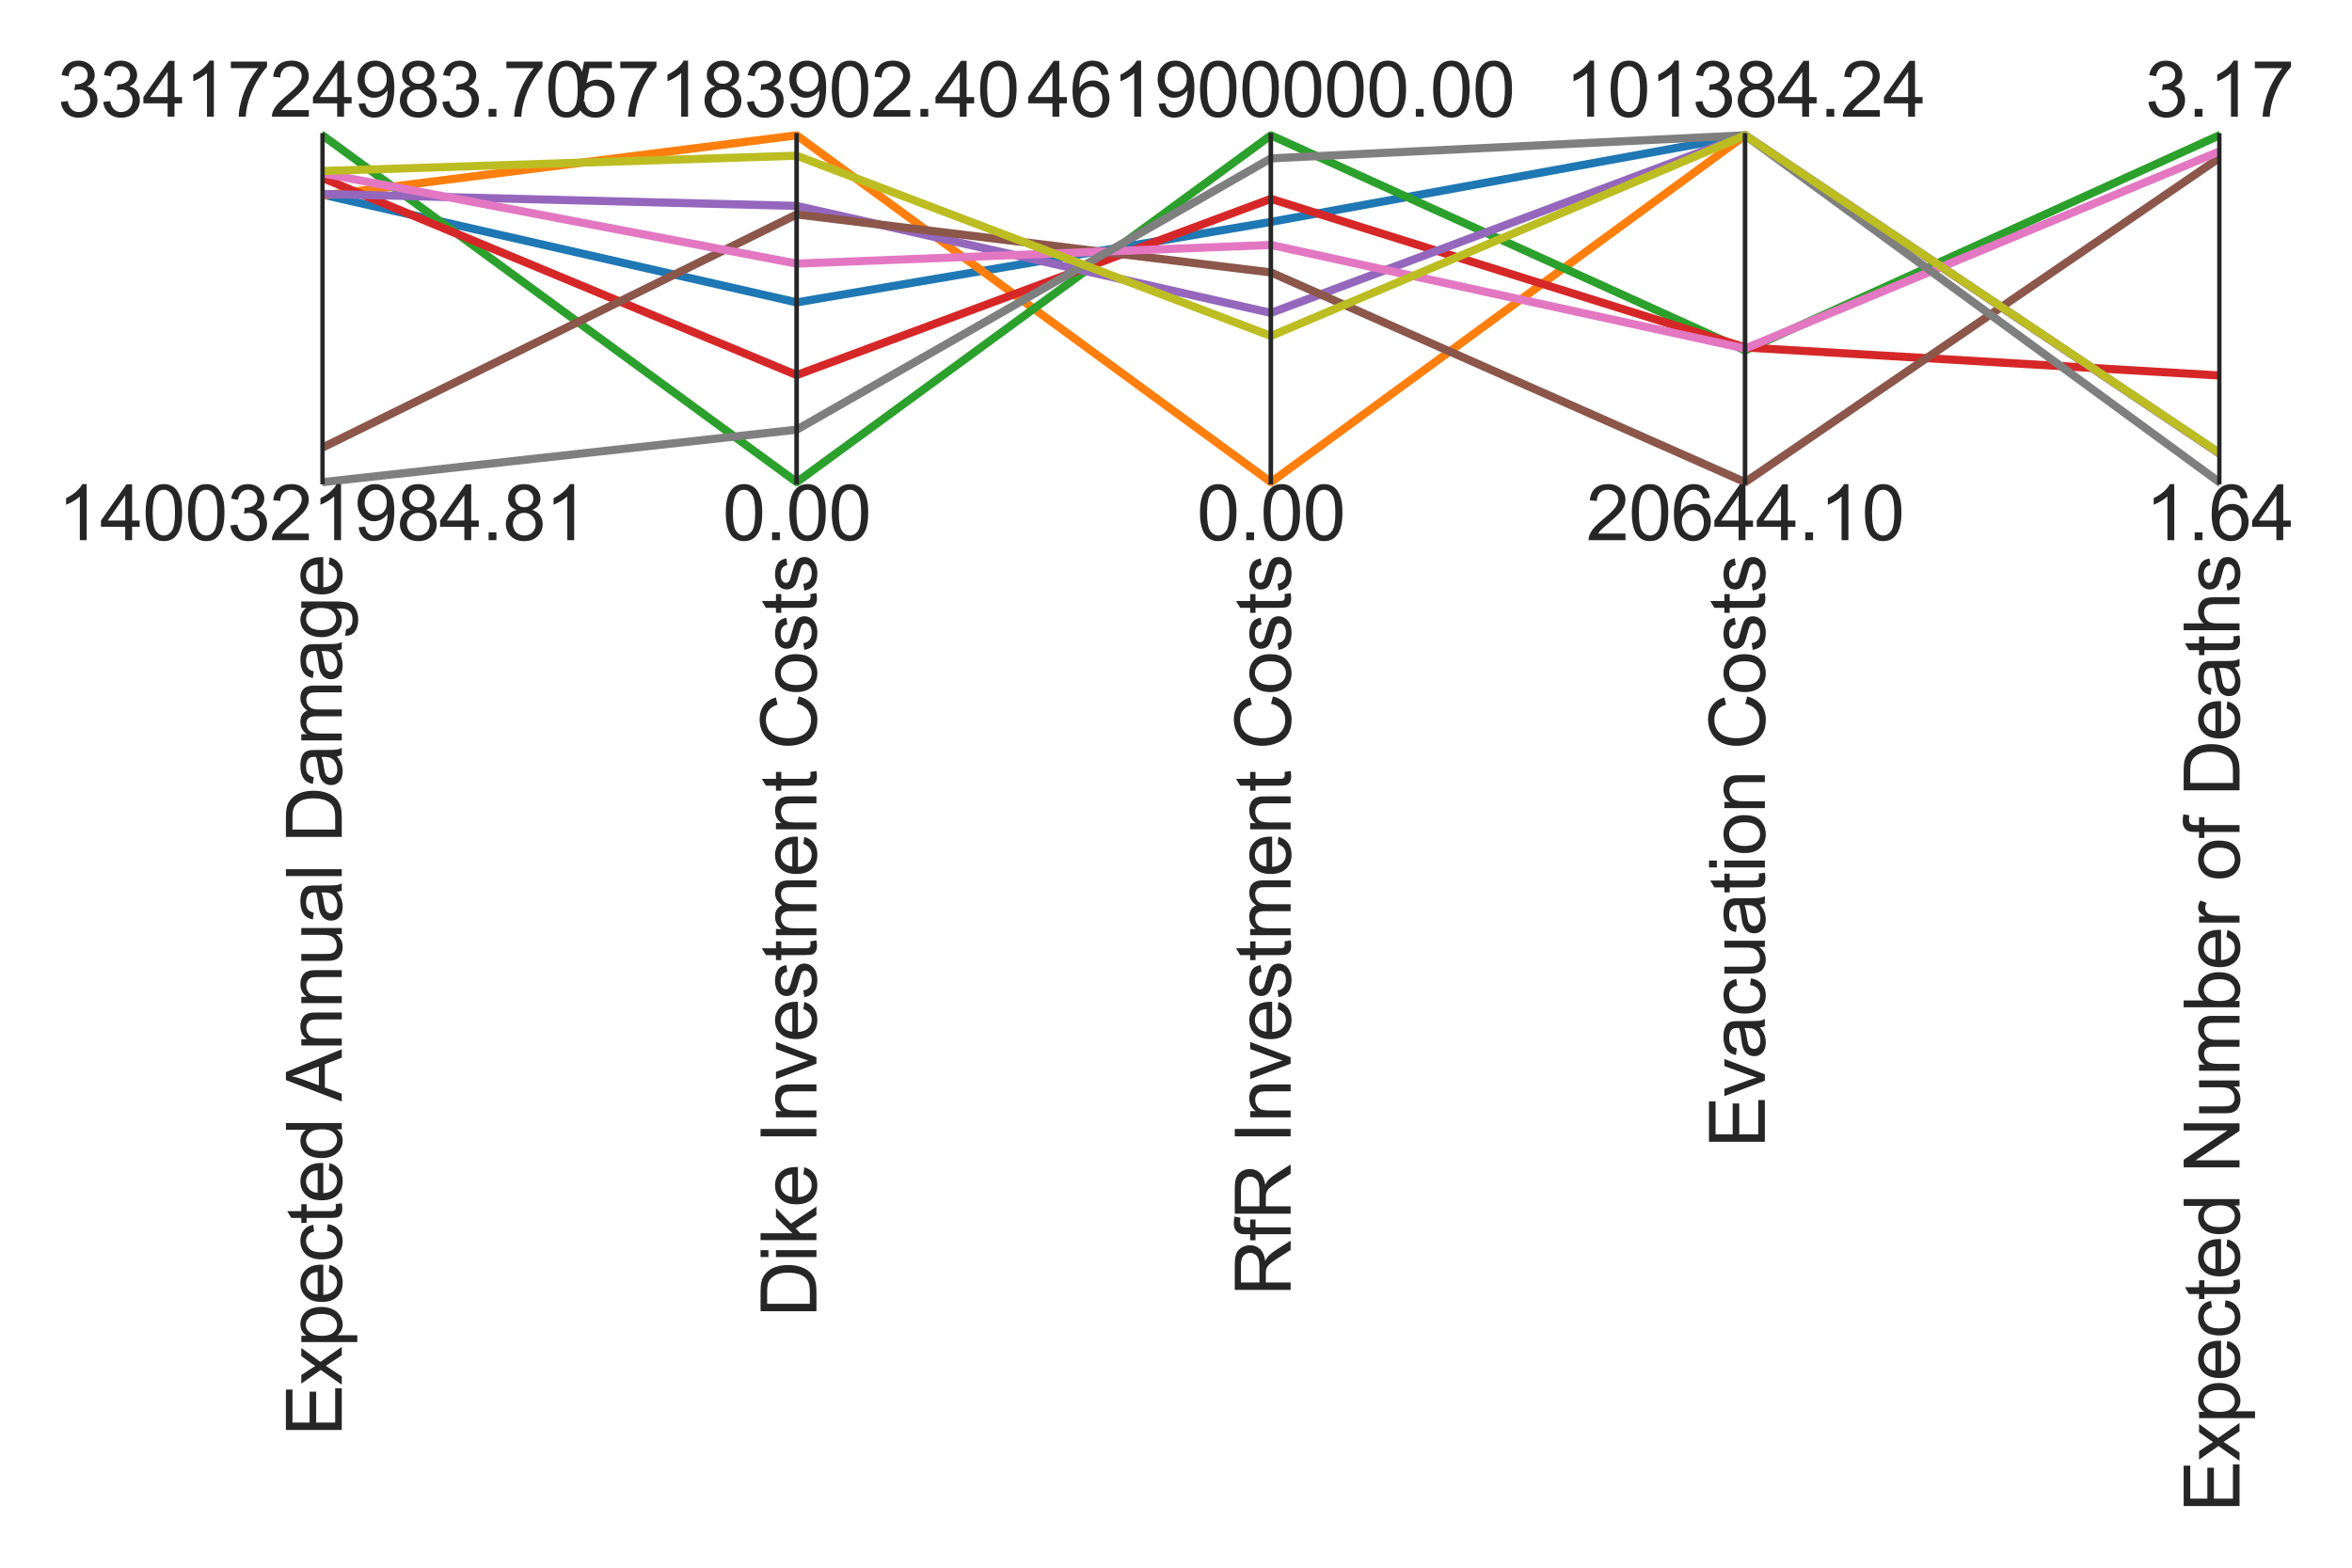 <?xml version="1.0" encoding="utf-8" standalone="no"?>
<!DOCTYPE svg PUBLIC "-//W3C//DTD SVG 1.1//EN"
  "http://www.w3.org/Graphics/SVG/1.1/DTD/svg11.dtd">
<svg xmlns:xlink="http://www.w3.org/1999/xlink" width="432pt" height="288pt" viewBox="0 0 432 288" xmlns="http://www.w3.org/2000/svg" version="1.1">
 <defs>
  <style type="text/css">*{stroke-linejoin: round; stroke-linecap: butt}</style>
 </defs>
 <g id="figure_1">
  <g id="patch_1">
   <path d="M 0 288 
L 432 288 
L 432 0 
L 0 0 
z
" style="fill: #ffffff"/>
  </g>
  <g id="axes_1">
   <g id="patch_2">
    <path d="M 59.237 94.95 
L 146.338 94.95 
L 146.338 18.489 
L 59.237 18.489 
z
" style="fill: #ffffff"/>
   </g>
   <g id="matplotlib.axis_1">
    <g id="xtick_1">
     <g id="text_1">
      <!-- Expected Annual Damage -->
      <g style="fill: #262626" transform="translate(62.775 263.832)rotate(-90)scale(0.14 -0.14)">
       <defs>
        <path id="ArialMT-45" d="M 506 0 
L 506 4581 
L 3819 4581 
L 3819 4041 
L 1113 4041 
L 1113 2638 
L 3647 2638 
L 3647 2100 
L 1113 2100 
L 1113 541 
L 3925 541 
L 3925 0 
L 506 0 
z
" transform="scale(0.016)"/>
        <path id="ArialMT-78" d="M 47 0 
L 1259 1725 
L 138 3319 
L 841 3319 
L 1350 2541 
Q 1494 2319 1581 2169 
Q 1719 2375 1834 2534 
L 2394 3319 
L 3066 3319 
L 1919 1756 
L 3153 0 
L 2463 0 
L 1781 1031 
L 1600 1309 
L 728 0 
L 47 0 
z
" transform="scale(0.016)"/>
        <path id="ArialMT-70" d="M 422 -1272 
L 422 3319 
L 934 3319 
L 934 2888 
Q 1116 3141 1344 3267 
Q 1572 3394 1897 3394 
Q 2322 3394 2647 3175 
Q 2972 2956 3137 2557 
Q 3303 2159 3303 1684 
Q 3303 1175 3120 767 
Q 2938 359 2589 142 
Q 2241 -75 1856 -75 
Q 1575 -75 1351 44 
Q 1128 163 984 344 
L 984 -1272 
L 422 -1272 
z
M 931 1641 
Q 931 1000 1190 694 
Q 1450 388 1819 388 
Q 2194 388 2461 705 
Q 2728 1022 2728 1688 
Q 2728 2322 2467 2637 
Q 2206 2953 1844 2953 
Q 1484 2953 1207 2617 
Q 931 2281 931 1641 
z
" transform="scale(0.016)"/>
        <path id="ArialMT-65" d="M 2694 1069 
L 3275 997 
Q 3138 488 2766 206 
Q 2394 -75 1816 -75 
Q 1088 -75 661 373 
Q 234 822 234 1631 
Q 234 2469 665 2931 
Q 1097 3394 1784 3394 
Q 2450 3394 2872 2941 
Q 3294 2488 3294 1666 
Q 3294 1616 3291 1516 
L 816 1516 
Q 847 969 1125 678 
Q 1403 388 1819 388 
Q 2128 388 2347 550 
Q 2566 713 2694 1069 
z
M 847 1978 
L 2700 1978 
Q 2663 2397 2488 2606 
Q 2219 2931 1791 2931 
Q 1403 2931 1139 2672 
Q 875 2413 847 1978 
z
" transform="scale(0.016)"/>
        <path id="ArialMT-63" d="M 2588 1216 
L 3141 1144 
Q 3050 572 2676 248 
Q 2303 -75 1759 -75 
Q 1078 -75 664 370 
Q 250 816 250 1647 
Q 250 2184 428 2587 
Q 606 2991 970 3192 
Q 1334 3394 1763 3394 
Q 2303 3394 2647 3120 
Q 2991 2847 3088 2344 
L 2541 2259 
Q 2463 2594 2264 2762 
Q 2066 2931 1784 2931 
Q 1359 2931 1093 2626 
Q 828 2322 828 1663 
Q 828 994 1084 691 
Q 1341 388 1753 388 
Q 2084 388 2306 591 
Q 2528 794 2588 1216 
z
" transform="scale(0.016)"/>
        <path id="ArialMT-74" d="M 1650 503 
L 1731 6 
Q 1494 -44 1306 -44 
Q 1000 -44 831 53 
Q 663 150 594 308 
Q 525 466 525 972 
L 525 2881 
L 113 2881 
L 113 3319 
L 525 3319 
L 525 4141 
L 1084 4478 
L 1084 3319 
L 1650 3319 
L 1650 2881 
L 1084 2881 
L 1084 941 
Q 1084 700 1114 631 
Q 1144 563 1211 522 
Q 1278 481 1403 481 
Q 1497 481 1650 503 
z
" transform="scale(0.016)"/>
        <path id="ArialMT-64" d="M 2575 0 
L 2575 419 
Q 2259 -75 1647 -75 
Q 1250 -75 917 144 
Q 584 363 401 755 
Q 219 1147 219 1656 
Q 219 2153 384 2558 
Q 550 2963 881 3178 
Q 1213 3394 1622 3394 
Q 1922 3394 2156 3267 
Q 2391 3141 2538 2938 
L 2538 4581 
L 3097 4581 
L 3097 0 
L 2575 0 
z
M 797 1656 
Q 797 1019 1065 703 
Q 1334 388 1700 388 
Q 2069 388 2326 689 
Q 2584 991 2584 1609 
Q 2584 2291 2321 2609 
Q 2059 2928 1675 2928 
Q 1300 2928 1048 2622 
Q 797 2316 797 1656 
z
" transform="scale(0.016)"/>
        <path id="ArialMT-20" transform="scale(0.016)"/>
        <path id="ArialMT-41" d="M -9 0 
L 1750 4581 
L 2403 4581 
L 4278 0 
L 3588 0 
L 3053 1388 
L 1138 1388 
L 634 0 
L -9 0 
z
M 1313 1881 
L 2866 1881 
L 2388 3150 
Q 2169 3728 2063 4100 
Q 1975 3659 1816 3225 
L 1313 1881 
z
" transform="scale(0.016)"/>
        <path id="ArialMT-6e" d="M 422 0 
L 422 3319 
L 928 3319 
L 928 2847 
Q 1294 3394 1984 3394 
Q 2284 3394 2536 3286 
Q 2788 3178 2913 3003 
Q 3038 2828 3088 2588 
Q 3119 2431 3119 2041 
L 3119 0 
L 2556 0 
L 2556 2019 
Q 2556 2363 2490 2533 
Q 2425 2703 2258 2804 
Q 2091 2906 1866 2906 
Q 1506 2906 1245 2678 
Q 984 2450 984 1813 
L 984 0 
L 422 0 
z
" transform="scale(0.016)"/>
        <path id="ArialMT-75" d="M 2597 0 
L 2597 488 
Q 2209 -75 1544 -75 
Q 1250 -75 995 37 
Q 741 150 617 320 
Q 494 491 444 738 
Q 409 903 409 1263 
L 409 3319 
L 972 3319 
L 972 1478 
Q 972 1038 1006 884 
Q 1059 663 1231 536 
Q 1403 409 1656 409 
Q 1909 409 2131 539 
Q 2353 669 2445 892 
Q 2538 1116 2538 1541 
L 2538 3319 
L 3100 3319 
L 3100 0 
L 2597 0 
z
" transform="scale(0.016)"/>
        <path id="ArialMT-61" d="M 2588 409 
Q 2275 144 1986 34 
Q 1697 -75 1366 -75 
Q 819 -75 525 192 
Q 231 459 231 875 
Q 231 1119 342 1320 
Q 453 1522 633 1644 
Q 813 1766 1038 1828 
Q 1203 1872 1538 1913 
Q 2219 1994 2541 2106 
Q 2544 2222 2544 2253 
Q 2544 2597 2384 2738 
Q 2169 2928 1744 2928 
Q 1347 2928 1158 2789 
Q 969 2650 878 2297 
L 328 2372 
Q 403 2725 575 2942 
Q 747 3159 1072 3276 
Q 1397 3394 1825 3394 
Q 2250 3394 2515 3294 
Q 2781 3194 2906 3042 
Q 3031 2891 3081 2659 
Q 3109 2516 3109 2141 
L 3109 1391 
Q 3109 606 3145 398 
Q 3181 191 3288 0 
L 2700 0 
Q 2613 175 2588 409 
z
M 2541 1666 
Q 2234 1541 1622 1453 
Q 1275 1403 1131 1340 
Q 988 1278 909 1158 
Q 831 1038 831 891 
Q 831 666 1001 516 
Q 1172 366 1500 366 
Q 1825 366 2078 508 
Q 2331 650 2450 897 
Q 2541 1088 2541 1459 
L 2541 1666 
z
" transform="scale(0.016)"/>
        <path id="ArialMT-6c" d="M 409 0 
L 409 4581 
L 972 4581 
L 972 0 
L 409 0 
z
" transform="scale(0.016)"/>
        <path id="ArialMT-44" d="M 494 0 
L 494 4581 
L 2072 4581 
Q 2606 4581 2888 4516 
Q 3281 4425 3559 4188 
Q 3922 3881 4101 3404 
Q 4281 2928 4281 2316 
Q 4281 1794 4159 1391 
Q 4038 988 3847 723 
Q 3656 459 3429 307 
Q 3203 156 2883 78 
Q 2563 0 2147 0 
L 494 0 
z
M 1100 541 
L 2078 541 
Q 2531 541 2789 625 
Q 3047 709 3200 863 
Q 3416 1078 3536 1442 
Q 3656 1806 3656 2325 
Q 3656 3044 3420 3430 
Q 3184 3816 2847 3947 
Q 2603 4041 2063 4041 
L 1100 4041 
L 1100 541 
z
" transform="scale(0.016)"/>
        <path id="ArialMT-6d" d="M 422 0 
L 422 3319 
L 925 3319 
L 925 2853 
Q 1081 3097 1340 3245 
Q 1600 3394 1931 3394 
Q 2300 3394 2536 3241 
Q 2772 3088 2869 2813 
Q 3263 3394 3894 3394 
Q 4388 3394 4653 3120 
Q 4919 2847 4919 2278 
L 4919 0 
L 4359 0 
L 4359 2091 
Q 4359 2428 4304 2576 
Q 4250 2725 4106 2815 
Q 3963 2906 3769 2906 
Q 3419 2906 3187 2673 
Q 2956 2441 2956 1928 
L 2956 0 
L 2394 0 
L 2394 2156 
Q 2394 2531 2256 2718 
Q 2119 2906 1806 2906 
Q 1569 2906 1367 2781 
Q 1166 2656 1075 2415 
Q 984 2175 984 1722 
L 984 0 
L 422 0 
z
" transform="scale(0.016)"/>
        <path id="ArialMT-67" d="M 319 -275 
L 866 -356 
Q 900 -609 1056 -725 
Q 1266 -881 1628 -881 
Q 2019 -881 2231 -725 
Q 2444 -569 2519 -288 
Q 2563 -116 2559 434 
Q 2191 0 1641 0 
Q 956 0 581 494 
Q 206 988 206 1678 
Q 206 2153 378 2554 
Q 550 2956 876 3175 
Q 1203 3394 1644 3394 
Q 2231 3394 2613 2919 
L 2613 3319 
L 3131 3319 
L 3131 450 
Q 3131 -325 2973 -648 
Q 2816 -972 2473 -1159 
Q 2131 -1347 1631 -1347 
Q 1038 -1347 672 -1080 
Q 306 -813 319 -275 
z
M 784 1719 
Q 784 1066 1043 766 
Q 1303 466 1694 466 
Q 2081 466 2343 764 
Q 2606 1063 2606 1700 
Q 2606 2309 2336 2618 
Q 2066 2928 1684 2928 
Q 1309 2928 1046 2623 
Q 784 2319 784 1719 
z
" transform="scale(0.016)"/>
       </defs>
       <use xlink:href="#ArialMT-45"/>
       <use xlink:href="#ArialMT-78" x="66.699"/>
       <use xlink:href="#ArialMT-70" x="116.699"/>
       <use xlink:href="#ArialMT-65" x="172.314"/>
       <use xlink:href="#ArialMT-63" x="227.93"/>
       <use xlink:href="#ArialMT-74" x="277.93"/>
       <use xlink:href="#ArialMT-65" x="305.713"/>
       <use xlink:href="#ArialMT-64" x="361.328"/>
       <use xlink:href="#ArialMT-20" x="416.943"/>
       <use xlink:href="#ArialMT-41" x="439.227"/>
       <use xlink:href="#ArialMT-6e" x="505.926"/>
       <use xlink:href="#ArialMT-6e" x="561.541"/>
       <use xlink:href="#ArialMT-75" x="617.156"/>
       <use xlink:href="#ArialMT-61" x="672.771"/>
       <use xlink:href="#ArialMT-6c" x="728.387"/>
       <use xlink:href="#ArialMT-20" x="750.604"/>
       <use xlink:href="#ArialMT-44" x="778.387"/>
       <use xlink:href="#ArialMT-61" x="850.604"/>
       <use xlink:href="#ArialMT-6d" x="906.219"/>
       <use xlink:href="#ArialMT-61" x="989.52"/>
       <use xlink:href="#ArialMT-67" x="1045.135"/>
       <use xlink:href="#ArialMT-65" x="1100.75"/>
      </g>
     </g>
    </g>
   </g>
   <g id="matplotlib.axis_2"/>
   <g id="line2d_1">
    <path d="M 59.237 35.745 
L 146.338 55.551 
" clip-path="url(#pb2ec4137b2)" style="fill: none; stroke: #1f77b4; stroke-width: 1.5; stroke-linecap: round"/>
   </g>
   <g id="line2d_2">
    <path d="M 59.237 35.913 
L 146.338 24.861 
" clip-path="url(#pb2ec4137b2)" style="fill: none; stroke: #ff7f0e; stroke-width: 1.5; stroke-linecap: round"/>
   </g>
   <g id="line2d_3">
    <path d="M 59.237 24.861 
L 146.338 88.578 
" clip-path="url(#pb2ec4137b2)" style="fill: none; stroke: #2ca02c; stroke-width: 1.5; stroke-linecap: round"/>
   </g>
   <g id="line2d_4">
    <path d="M 59.237 32.694 
L 146.338 68.902 
" clip-path="url(#pb2ec4137b2)" style="fill: none; stroke: #d62728; stroke-width: 1.5; stroke-linecap: round"/>
   </g>
   <g id="line2d_5">
    <path d="M 59.237 35.628 
L 146.338 37.828 
" clip-path="url(#pb2ec4137b2)" style="fill: none; stroke: #9467bd; stroke-width: 1.5; stroke-linecap: round"/>
   </g>
   <g id="line2d_6">
    <path d="M 59.237 82.225 
L 146.338 39.391 
" clip-path="url(#pb2ec4137b2)" style="fill: none; stroke: #8c564b; stroke-width: 1.5; stroke-linecap: round"/>
   </g>
   <g id="line2d_7">
    <path d="M 59.237 31.831 
L 146.338 48.427 
" clip-path="url(#pb2ec4137b2)" style="fill: none; stroke: #e377c2; stroke-width: 1.5; stroke-linecap: round"/>
   </g>
   <g id="line2d_8">
    <path d="M 59.237 88.578 
L 146.338 78.935 
" clip-path="url(#pb2ec4137b2)" style="fill: none; stroke: #7f7f7f; stroke-width: 1.5; stroke-linecap: round"/>
   </g>
   <g id="line2d_9">
    <path d="M 59.237 31.414 
L 146.338 28.601 
" clip-path="url(#pb2ec4137b2)" style="fill: none; stroke: #bcbd22; stroke-width: 1.5; stroke-linecap: round"/>
   </g>
   <g id="patch_3">
    <path d="M 59.237 88.578 
L 59.237 24.861 
" style="fill: none; stroke: #262626; stroke-width: 0.8; stroke-linejoin: miter; stroke-linecap: square"/>
   </g>
   <g id="patch_4">
    <path d="M 146.338 88.578 
L 146.338 24.861 
" style="fill: none; stroke: #262626; stroke-width: 0.8; stroke-linejoin: miter; stroke-linecap: square"/>
   </g>
   <g id="text_2">
    <!-- 3341724983.70 -->
    <g style="fill: #262626" transform="translate(10.581 21.441)scale(0.14 -0.14)">
     <defs>
      <path id="ArialMT-33" d="M 269 1209 
L 831 1284 
Q 928 806 1161 595 
Q 1394 384 1728 384 
Q 2125 384 2398 659 
Q 2672 934 2672 1341 
Q 2672 1728 2419 1979 
Q 2166 2231 1775 2231 
Q 1616 2231 1378 2169 
L 1441 2663 
Q 1497 2656 1531 2656 
Q 1891 2656 2178 2843 
Q 2466 3031 2466 3422 
Q 2466 3731 2256 3934 
Q 2047 4138 1716 4138 
Q 1388 4138 1169 3931 
Q 950 3725 888 3313 
L 325 3413 
Q 428 3978 793 4289 
Q 1159 4600 1703 4600 
Q 2078 4600 2393 4439 
Q 2709 4278 2876 4000 
Q 3044 3722 3044 3409 
Q 3044 3113 2884 2869 
Q 2725 2625 2413 2481 
Q 2819 2388 3044 2092 
Q 3269 1797 3269 1353 
Q 3269 753 2831 336 
Q 2394 -81 1725 -81 
Q 1122 -81 723 278 
Q 325 638 269 1209 
z
" transform="scale(0.016)"/>
      <path id="ArialMT-34" d="M 2069 0 
L 2069 1097 
L 81 1097 
L 81 1613 
L 2172 4581 
L 2631 4581 
L 2631 1613 
L 3250 1613 
L 3250 1097 
L 2631 1097 
L 2631 0 
L 2069 0 
z
M 2069 1613 
L 2069 3678 
L 634 1613 
L 2069 1613 
z
" transform="scale(0.016)"/>
      <path id="ArialMT-31" d="M 2384 0 
L 1822 0 
L 1822 3584 
Q 1619 3391 1289 3197 
Q 959 3003 697 2906 
L 697 3450 
Q 1169 3672 1522 3987 
Q 1875 4303 2022 4600 
L 2384 4600 
L 2384 0 
z
" transform="scale(0.016)"/>
      <path id="ArialMT-37" d="M 303 3981 
L 303 4522 
L 3269 4522 
L 3269 4084 
Q 2831 3619 2401 2847 
Q 1972 2075 1738 1259 
Q 1569 684 1522 0 
L 944 0 
Q 953 541 1156 1306 
Q 1359 2072 1739 2783 
Q 2119 3494 2547 3981 
L 303 3981 
z
" transform="scale(0.016)"/>
      <path id="ArialMT-32" d="M 3222 541 
L 3222 0 
L 194 0 
Q 188 203 259 391 
Q 375 700 629 1000 
Q 884 1300 1366 1694 
Q 2113 2306 2375 2664 
Q 2638 3022 2638 3341 
Q 2638 3675 2398 3904 
Q 2159 4134 1775 4134 
Q 1369 4134 1125 3890 
Q 881 3647 878 3216 
L 300 3275 
Q 359 3922 746 4261 
Q 1134 4600 1788 4600 
Q 2447 4600 2831 4234 
Q 3216 3869 3216 3328 
Q 3216 3053 3103 2787 
Q 2991 2522 2730 2228 
Q 2469 1934 1863 1422 
Q 1356 997 1212 845 
Q 1069 694 975 541 
L 3222 541 
z
" transform="scale(0.016)"/>
      <path id="ArialMT-39" d="M 350 1059 
L 891 1109 
Q 959 728 1153 556 
Q 1347 384 1650 384 
Q 1909 384 2104 503 
Q 2300 622 2425 820 
Q 2550 1019 2634 1356 
Q 2719 1694 2719 2044 
Q 2719 2081 2716 2156 
Q 2547 1888 2255 1720 
Q 1963 1553 1622 1553 
Q 1053 1553 659 1965 
Q 266 2378 266 3053 
Q 266 3750 677 4175 
Q 1088 4600 1706 4600 
Q 2153 4600 2523 4359 
Q 2894 4119 3086 3673 
Q 3278 3228 3278 2384 
Q 3278 1506 3087 986 
Q 2897 466 2520 194 
Q 2144 -78 1638 -78 
Q 1100 -78 759 220 
Q 419 519 350 1059 
z
M 2653 3081 
Q 2653 3566 2395 3850 
Q 2138 4134 1775 4134 
Q 1400 4134 1122 3828 
Q 844 3522 844 3034 
Q 844 2597 1108 2323 
Q 1372 2050 1759 2050 
Q 2150 2050 2401 2323 
Q 2653 2597 2653 3081 
z
" transform="scale(0.016)"/>
      <path id="ArialMT-38" d="M 1131 2484 
Q 781 2613 612 2850 
Q 444 3088 444 3419 
Q 444 3919 803 4259 
Q 1163 4600 1759 4600 
Q 2359 4600 2725 4251 
Q 3091 3903 3091 3403 
Q 3091 3084 2923 2848 
Q 2756 2613 2416 2484 
Q 2838 2347 3058 2040 
Q 3278 1734 3278 1309 
Q 3278 722 2862 322 
Q 2447 -78 1769 -78 
Q 1091 -78 675 323 
Q 259 725 259 1325 
Q 259 1772 486 2073 
Q 713 2375 1131 2484 
z
M 1019 3438 
Q 1019 3113 1228 2906 
Q 1438 2700 1772 2700 
Q 2097 2700 2305 2904 
Q 2513 3109 2513 3406 
Q 2513 3716 2298 3927 
Q 2084 4138 1766 4138 
Q 1444 4138 1231 3931 
Q 1019 3725 1019 3438 
z
M 838 1322 
Q 838 1081 952 856 
Q 1066 631 1291 507 
Q 1516 384 1775 384 
Q 2178 384 2440 643 
Q 2703 903 2703 1303 
Q 2703 1709 2433 1975 
Q 2163 2241 1756 2241 
Q 1359 2241 1098 1978 
Q 838 1716 838 1322 
z
" transform="scale(0.016)"/>
      <path id="ArialMT-2e" d="M 581 0 
L 581 641 
L 1222 641 
L 1222 0 
L 581 0 
z
" transform="scale(0.016)"/>
      <path id="ArialMT-30" d="M 266 2259 
Q 266 3072 433 3567 
Q 600 4063 929 4331 
Q 1259 4600 1759 4600 
Q 2128 4600 2406 4451 
Q 2684 4303 2865 4023 
Q 3047 3744 3150 3342 
Q 3253 2941 3253 2259 
Q 3253 1453 3087 958 
Q 2922 463 2592 192 
Q 2263 -78 1759 -78 
Q 1097 -78 719 397 
Q 266 969 266 2259 
z
M 844 2259 
Q 844 1131 1108 757 
Q 1372 384 1759 384 
Q 2147 384 2411 759 
Q 2675 1134 2675 2259 
Q 2675 3391 2411 3762 
Q 2147 4134 1753 4134 
Q 1366 4134 1134 3806 
Q 844 3388 844 2259 
z
" transform="scale(0.016)"/>
     </defs>
     <use xlink:href="#ArialMT-33"/>
     <use xlink:href="#ArialMT-33" x="55.615"/>
     <use xlink:href="#ArialMT-34" x="111.23"/>
     <use xlink:href="#ArialMT-31" x="166.846"/>
     <use xlink:href="#ArialMT-37" x="222.461"/>
     <use xlink:href="#ArialMT-32" x="278.076"/>
     <use xlink:href="#ArialMT-34" x="333.691"/>
     <use xlink:href="#ArialMT-39" x="389.307"/>
     <use xlink:href="#ArialMT-38" x="444.922"/>
     <use xlink:href="#ArialMT-33" x="500.537"/>
     <use xlink:href="#ArialMT-2e" x="556.152"/>
     <use xlink:href="#ArialMT-37" x="583.936"/>
     <use xlink:href="#ArialMT-30" x="639.551"/>
    </g>
   </g>
   <g id="text_3">
    <!-- 1400321984.81 -->
    <g style="fill: #262626" transform="translate(10.581 99.236)scale(0.14 -0.14)">
     <use xlink:href="#ArialMT-31"/>
     <use xlink:href="#ArialMT-34" x="55.615"/>
     <use xlink:href="#ArialMT-30" x="111.23"/>
     <use xlink:href="#ArialMT-30" x="166.846"/>
     <use xlink:href="#ArialMT-33" x="222.461"/>
     <use xlink:href="#ArialMT-32" x="278.076"/>
     <use xlink:href="#ArialMT-31" x="333.691"/>
     <use xlink:href="#ArialMT-39" x="389.307"/>
     <use xlink:href="#ArialMT-38" x="444.922"/>
     <use xlink:href="#ArialMT-34" x="500.537"/>
     <use xlink:href="#ArialMT-2e" x="556.152"/>
     <use xlink:href="#ArialMT-38" x="583.936"/>
     <use xlink:href="#ArialMT-31" x="639.551"/>
    </g>
   </g>
  </g>
  <g id="axes_2">
   <g id="patch_5">
    <path d="M 146.338 94.95 
L 233.438 94.95 
L 233.438 18.489 
L 146.338 18.489 
z
" style="fill: #ffffff"/>
   </g>
   <g id="matplotlib.axis_3">
    <g id="xtick_2">
     <g id="text_4">
      <!-- Dike Investment Costs -->
      <g style="fill: #262626" transform="translate(149.957 241.992)rotate(-90)scale(0.14 -0.14)">
       <defs>
        <path id="ArialMT-69" d="M 425 3934 
L 425 4581 
L 988 4581 
L 988 3934 
L 425 3934 
z
M 425 0 
L 425 3319 
L 988 3319 
L 988 0 
L 425 0 
z
" transform="scale(0.016)"/>
        <path id="ArialMT-6b" d="M 425 0 
L 425 4581 
L 988 4581 
L 988 1969 
L 2319 3319 
L 3047 3319 
L 1778 2088 
L 3175 0 
L 2481 0 
L 1384 1697 
L 988 1316 
L 988 0 
L 425 0 
z
" transform="scale(0.016)"/>
        <path id="ArialMT-49" d="M 597 0 
L 597 4581 
L 1203 4581 
L 1203 0 
L 597 0 
z
" transform="scale(0.016)"/>
        <path id="ArialMT-76" d="M 1344 0 
L 81 3319 
L 675 3319 
L 1388 1331 
Q 1503 1009 1600 663 
Q 1675 925 1809 1294 
L 2547 3319 
L 3125 3319 
L 1869 0 
L 1344 0 
z
" transform="scale(0.016)"/>
        <path id="ArialMT-73" d="M 197 991 
L 753 1078 
Q 800 744 1014 566 
Q 1228 388 1613 388 
Q 2000 388 2187 545 
Q 2375 703 2375 916 
Q 2375 1106 2209 1216 
Q 2094 1291 1634 1406 
Q 1016 1563 777 1677 
Q 538 1791 414 1992 
Q 291 2194 291 2438 
Q 291 2659 392 2848 
Q 494 3038 669 3163 
Q 800 3259 1026 3326 
Q 1253 3394 1513 3394 
Q 1903 3394 2198 3281 
Q 2494 3169 2634 2976 
Q 2775 2784 2828 2463 
L 2278 2388 
Q 2241 2644 2061 2787 
Q 1881 2931 1553 2931 
Q 1166 2931 1000 2803 
Q 834 2675 834 2503 
Q 834 2394 903 2306 
Q 972 2216 1119 2156 
Q 1203 2125 1616 2013 
Q 2213 1853 2448 1751 
Q 2684 1650 2818 1456 
Q 2953 1263 2953 975 
Q 2953 694 2789 445 
Q 2625 197 2315 61 
Q 2006 -75 1616 -75 
Q 969 -75 630 194 
Q 291 463 197 991 
z
" transform="scale(0.016)"/>
        <path id="ArialMT-43" d="M 3763 1606 
L 4369 1453 
Q 4178 706 3683 314 
Q 3188 -78 2472 -78 
Q 1731 -78 1267 223 
Q 803 525 561 1097 
Q 319 1669 319 2325 
Q 319 3041 592 3573 
Q 866 4106 1370 4382 
Q 1875 4659 2481 4659 
Q 3169 4659 3637 4309 
Q 4106 3959 4291 3325 
L 3694 3184 
Q 3534 3684 3231 3912 
Q 2928 4141 2469 4141 
Q 1941 4141 1586 3887 
Q 1231 3634 1087 3207 
Q 944 2781 944 2328 
Q 944 1744 1114 1308 
Q 1284 872 1643 656 
Q 2003 441 2422 441 
Q 2931 441 3284 734 
Q 3638 1028 3763 1606 
z
" transform="scale(0.016)"/>
        <path id="ArialMT-6f" d="M 213 1659 
Q 213 2581 725 3025 
Q 1153 3394 1769 3394 
Q 2453 3394 2887 2945 
Q 3322 2497 3322 1706 
Q 3322 1066 3130 698 
Q 2938 331 2570 128 
Q 2203 -75 1769 -75 
Q 1072 -75 642 372 
Q 213 819 213 1659 
z
M 791 1659 
Q 791 1022 1069 705 
Q 1347 388 1769 388 
Q 2188 388 2466 706 
Q 2744 1025 2744 1678 
Q 2744 2294 2464 2611 
Q 2184 2928 1769 2928 
Q 1347 2928 1069 2612 
Q 791 2297 791 1659 
z
" transform="scale(0.016)"/>
       </defs>
       <use xlink:href="#ArialMT-44"/>
       <use xlink:href="#ArialMT-69" x="72.217"/>
       <use xlink:href="#ArialMT-6b" x="94.434"/>
       <use xlink:href="#ArialMT-65" x="144.434"/>
       <use xlink:href="#ArialMT-20" x="200.049"/>
       <use xlink:href="#ArialMT-49" x="227.832"/>
       <use xlink:href="#ArialMT-6e" x="255.615"/>
       <use xlink:href="#ArialMT-76" x="311.23"/>
       <use xlink:href="#ArialMT-65" x="361.23"/>
       <use xlink:href="#ArialMT-73" x="416.846"/>
       <use xlink:href="#ArialMT-74" x="466.846"/>
       <use xlink:href="#ArialMT-6d" x="494.629"/>
       <use xlink:href="#ArialMT-65" x="577.93"/>
       <use xlink:href="#ArialMT-6e" x="633.545"/>
       <use xlink:href="#ArialMT-74" x="689.16"/>
       <use xlink:href="#ArialMT-20" x="716.943"/>
       <use xlink:href="#ArialMT-43" x="744.727"/>
       <use xlink:href="#ArialMT-6f" x="816.943"/>
       <use xlink:href="#ArialMT-73" x="872.559"/>
       <use xlink:href="#ArialMT-74" x="922.559"/>
       <use xlink:href="#ArialMT-73" x="950.342"/>
      </g>
     </g>
    </g>
   </g>
   <g id="matplotlib.axis_4"/>
   <g id="line2d_10">
    <path d="M 146.338 55.551 
L 233.438 40.766 
" clip-path="url(#p32bb12558a)" style="fill: none; stroke: #1f77b4; stroke-width: 1.5; stroke-linecap: round"/>
   </g>
   <g id="line2d_11">
    <path d="M 146.338 24.861 
L 233.438 88.578 
" clip-path="url(#p32bb12558a)" style="fill: none; stroke: #ff7f0e; stroke-width: 1.5; stroke-linecap: round"/>
   </g>
   <g id="line2d_12">
    <path d="M 146.338 88.578 
L 233.438 24.861 
" clip-path="url(#p32bb12558a)" style="fill: none; stroke: #2ca02c; stroke-width: 1.5; stroke-linecap: round"/>
   </g>
   <g id="line2d_13">
    <path d="M 146.338 68.902 
L 233.438 36.531 
" clip-path="url(#p32bb12558a)" style="fill: none; stroke: #d62728; stroke-width: 1.5; stroke-linecap: round"/>
   </g>
   <g id="line2d_14">
    <path d="M 146.338 37.828 
L 233.438 57.485 
" clip-path="url(#p32bb12558a)" style="fill: none; stroke: #9467bd; stroke-width: 1.5; stroke-linecap: round"/>
   </g>
   <g id="line2d_15">
    <path d="M 146.338 39.391 
L 233.438 50.05 
" clip-path="url(#p32bb12558a)" style="fill: none; stroke: #8c564b; stroke-width: 1.5; stroke-linecap: round"/>
   </g>
   <g id="line2d_16">
    <path d="M 146.338 48.427 
L 233.438 45.001 
" clip-path="url(#p32bb12558a)" style="fill: none; stroke: #e377c2; stroke-width: 1.5; stroke-linecap: round"/>
   </g>
   <g id="line2d_17">
    <path d="M 146.338 78.935 
L 233.438 29.095 
" clip-path="url(#p32bb12558a)" style="fill: none; stroke: #7f7f7f; stroke-width: 1.5; stroke-linecap: round"/>
   </g>
   <g id="line2d_18">
    <path d="M 146.338 28.601 
L 233.438 61.72 
" clip-path="url(#p32bb12558a)" style="fill: none; stroke: #bcbd22; stroke-width: 1.5; stroke-linecap: round"/>
   </g>
   <g id="patch_6">
    <path d="M 146.338 88.578 
L 146.338 24.861 
" style="fill: none; stroke: #262626; stroke-width: 0.8; stroke-linejoin: miter; stroke-linecap: square"/>
   </g>
   <g id="patch_7">
    <path d="M 233.438 88.578 
L 233.438 24.861 
" style="fill: none; stroke: #262626; stroke-width: 0.8; stroke-linejoin: miter; stroke-linecap: square"/>
   </g>
   <g id="text_5">
    <!-- 57183902.40 -->
    <g style="fill: #262626" transform="translate(105.466 21.441)scale(0.14 -0.14)">
     <defs>
      <path id="ArialMT-35" d="M 266 1200 
L 856 1250 
Q 922 819 1161 601 
Q 1400 384 1738 384 
Q 2144 384 2425 690 
Q 2706 997 2706 1503 
Q 2706 1984 2436 2262 
Q 2166 2541 1728 2541 
Q 1456 2541 1237 2417 
Q 1019 2294 894 2097 
L 366 2166 
L 809 4519 
L 3088 4519 
L 3088 3981 
L 1259 3981 
L 1013 2750 
Q 1425 3038 1878 3038 
Q 2478 3038 2890 2622 
Q 3303 2206 3303 1553 
Q 3303 931 2941 478 
Q 2500 -78 1738 -78 
Q 1113 -78 717 272 
Q 322 622 266 1200 
z
" transform="scale(0.016)"/>
     </defs>
     <use xlink:href="#ArialMT-35"/>
     <use xlink:href="#ArialMT-37" x="55.615"/>
     <use xlink:href="#ArialMT-31" x="111.23"/>
     <use xlink:href="#ArialMT-38" x="166.846"/>
     <use xlink:href="#ArialMT-33" x="222.461"/>
     <use xlink:href="#ArialMT-39" x="278.076"/>
     <use xlink:href="#ArialMT-30" x="333.691"/>
     <use xlink:href="#ArialMT-32" x="389.307"/>
     <use xlink:href="#ArialMT-2e" x="444.922"/>
     <use xlink:href="#ArialMT-34" x="472.705"/>
     <use xlink:href="#ArialMT-30" x="528.32"/>
    </g>
   </g>
   <g id="text_6">
    <!-- 0.00 -->
    <g style="fill: #262626" transform="translate(132.715 99.236)scale(0.14 -0.14)">
     <use xlink:href="#ArialMT-30"/>
     <use xlink:href="#ArialMT-2e" x="55.615"/>
     <use xlink:href="#ArialMT-30" x="83.398"/>
     <use xlink:href="#ArialMT-30" x="139.014"/>
    </g>
   </g>
  </g>
  <g id="axes_3">
   <g id="patch_8">
    <path d="M 233.438 94.95 
L 320.538 94.95 
L 320.538 18.489 
L 233.438 18.489 
z
" style="fill: #ffffff"/>
   </g>
   <g id="matplotlib.axis_5">
    <g id="xtick_3">
     <g id="text_7">
      <!-- RfR Investment Costs -->
      <g style="fill: #262626" transform="translate(237.057 238.096)rotate(-90)scale(0.14 -0.14)">
       <defs>
        <path id="ArialMT-52" d="M 503 0 
L 503 4581 
L 2534 4581 
Q 3147 4581 3465 4457 
Q 3784 4334 3975 4021 
Q 4166 3709 4166 3331 
Q 4166 2844 3850 2509 
Q 3534 2175 2875 2084 
Q 3116 1969 3241 1856 
Q 3506 1613 3744 1247 
L 4541 0 
L 3778 0 
L 3172 953 
Q 2906 1366 2734 1584 
Q 2563 1803 2427 1890 
Q 2291 1978 2150 2013 
Q 2047 2034 1813 2034 
L 1109 2034 
L 1109 0 
L 503 0 
z
M 1109 2559 
L 2413 2559 
Q 2828 2559 3062 2645 
Q 3297 2731 3419 2920 
Q 3541 3109 3541 3331 
Q 3541 3656 3305 3865 
Q 3069 4075 2559 4075 
L 1109 4075 
L 1109 2559 
z
" transform="scale(0.016)"/>
        <path id="ArialMT-66" d="M 556 0 
L 556 2881 
L 59 2881 
L 59 3319 
L 556 3319 
L 556 3672 
Q 556 4006 616 4169 
Q 697 4388 901 4523 
Q 1106 4659 1475 4659 
Q 1713 4659 2000 4603 
L 1916 4113 
Q 1741 4144 1584 4144 
Q 1328 4144 1222 4034 
Q 1116 3925 1116 3625 
L 1116 3319 
L 1763 3319 
L 1763 2881 
L 1116 2881 
L 1116 0 
L 556 0 
z
" transform="scale(0.016)"/>
       </defs>
       <use xlink:href="#ArialMT-52"/>
       <use xlink:href="#ArialMT-66" x="72.217"/>
       <use xlink:href="#ArialMT-52" x="100"/>
       <use xlink:href="#ArialMT-20" x="172.217"/>
       <use xlink:href="#ArialMT-49" x="200"/>
       <use xlink:href="#ArialMT-6e" x="227.783"/>
       <use xlink:href="#ArialMT-76" x="283.398"/>
       <use xlink:href="#ArialMT-65" x="333.398"/>
       <use xlink:href="#ArialMT-73" x="389.014"/>
       <use xlink:href="#ArialMT-74" x="439.014"/>
       <use xlink:href="#ArialMT-6d" x="466.797"/>
       <use xlink:href="#ArialMT-65" x="550.098"/>
       <use xlink:href="#ArialMT-6e" x="605.713"/>
       <use xlink:href="#ArialMT-74" x="661.328"/>
       <use xlink:href="#ArialMT-20" x="689.111"/>
       <use xlink:href="#ArialMT-43" x="716.895"/>
       <use xlink:href="#ArialMT-6f" x="789.111"/>
       <use xlink:href="#ArialMT-73" x="844.727"/>
       <use xlink:href="#ArialMT-74" x="894.727"/>
       <use xlink:href="#ArialMT-73" x="922.51"/>
      </g>
     </g>
    </g>
   </g>
   <g id="matplotlib.axis_6"/>
   <g id="line2d_19">
    <path d="M 233.438 40.766 
L 320.538 24.861 
" clip-path="url(#p8a6198dcaf)" style="fill: none; stroke: #1f77b4; stroke-width: 1.5; stroke-linecap: round"/>
   </g>
   <g id="line2d_20">
    <path d="M 233.438 88.578 
L 320.538 24.861 
" clip-path="url(#p8a6198dcaf)" style="fill: none; stroke: #ff7f0e; stroke-width: 1.5; stroke-linecap: round"/>
   </g>
   <g id="line2d_21">
    <path d="M 233.438 24.861 
L 320.538 64.376 
" clip-path="url(#p8a6198dcaf)" style="fill: none; stroke: #2ca02c; stroke-width: 1.5; stroke-linecap: round"/>
   </g>
   <g id="line2d_22">
    <path d="M 233.438 36.531 
L 320.538 63.83 
" clip-path="url(#p8a6198dcaf)" style="fill: none; stroke: #d62728; stroke-width: 1.5; stroke-linecap: round"/>
   </g>
   <g id="line2d_23">
    <path d="M 233.438 57.485 
L 320.538 24.861 
" clip-path="url(#p8a6198dcaf)" style="fill: none; stroke: #9467bd; stroke-width: 1.5; stroke-linecap: round"/>
   </g>
   <g id="line2d_24">
    <path d="M 233.438 50.05 
L 320.538 88.578 
" clip-path="url(#p8a6198dcaf)" style="fill: none; stroke: #8c564b; stroke-width: 1.5; stroke-linecap: round"/>
   </g>
   <g id="line2d_25">
    <path d="M 233.438 45.001 
L 320.538 64.032 
" clip-path="url(#p8a6198dcaf)" style="fill: none; stroke: #e377c2; stroke-width: 1.5; stroke-linecap: round"/>
   </g>
   <g id="line2d_26">
    <path d="M 233.438 29.095 
L 320.538 24.861 
" clip-path="url(#p8a6198dcaf)" style="fill: none; stroke: #7f7f7f; stroke-width: 1.5; stroke-linecap: round"/>
   </g>
   <g id="line2d_27">
    <path d="M 233.438 61.72 
L 320.538 24.861 
" clip-path="url(#p8a6198dcaf)" style="fill: none; stroke: #bcbd22; stroke-width: 1.5; stroke-linecap: round"/>
   </g>
   <g id="patch_9">
    <path d="M 233.438 88.578 
L 233.438 24.861 
" style="fill: none; stroke: #262626; stroke-width: 0.8; stroke-linejoin: miter; stroke-linecap: square"/>
   </g>
   <g id="patch_10">
    <path d="M 320.538 88.578 
L 320.538 24.861 
" style="fill: none; stroke: #262626; stroke-width: 0.8; stroke-linejoin: miter; stroke-linecap: square"/>
   </g>
   <g id="text_8">
    <!-- 461900000.00 -->
    <g style="fill: #262626" transform="translate(188.674 21.441)scale(0.14 -0.14)">
     <defs>
      <path id="ArialMT-36" d="M 3184 3459 
L 2625 3416 
Q 2550 3747 2413 3897 
Q 2184 4138 1850 4138 
Q 1581 4138 1378 3988 
Q 1113 3794 959 3422 
Q 806 3050 800 2363 
Q 1003 2672 1297 2822 
Q 1591 2972 1913 2972 
Q 2475 2972 2870 2558 
Q 3266 2144 3266 1488 
Q 3266 1056 3080 686 
Q 2894 316 2569 119 
Q 2244 -78 1831 -78 
Q 1128 -78 684 439 
Q 241 956 241 2144 
Q 241 3472 731 4075 
Q 1159 4600 1884 4600 
Q 2425 4600 2770 4297 
Q 3116 3994 3184 3459 
z
M 888 1484 
Q 888 1194 1011 928 
Q 1134 663 1356 523 
Q 1578 384 1822 384 
Q 2178 384 2434 671 
Q 2691 959 2691 1453 
Q 2691 1928 2437 2201 
Q 2184 2475 1800 2475 
Q 1419 2475 1153 2201 
Q 888 1928 888 1484 
z
" transform="scale(0.016)"/>
     </defs>
     <use xlink:href="#ArialMT-34"/>
     <use xlink:href="#ArialMT-36" x="55.615"/>
     <use xlink:href="#ArialMT-31" x="111.23"/>
     <use xlink:href="#ArialMT-39" x="166.846"/>
     <use xlink:href="#ArialMT-30" x="222.461"/>
     <use xlink:href="#ArialMT-30" x="278.076"/>
     <use xlink:href="#ArialMT-30" x="333.691"/>
     <use xlink:href="#ArialMT-30" x="389.307"/>
     <use xlink:href="#ArialMT-30" x="444.922"/>
     <use xlink:href="#ArialMT-2e" x="500.537"/>
     <use xlink:href="#ArialMT-30" x="528.32"/>
     <use xlink:href="#ArialMT-30" x="583.936"/>
    </g>
   </g>
   <g id="text_9">
    <!-- 0.00 -->
    <g style="fill: #262626" transform="translate(219.815 99.236)scale(0.14 -0.14)">
     <use xlink:href="#ArialMT-30"/>
     <use xlink:href="#ArialMT-2e" x="55.615"/>
     <use xlink:href="#ArialMT-30" x="83.398"/>
     <use xlink:href="#ArialMT-30" x="139.014"/>
    </g>
   </g>
  </g>
  <g id="axes_4">
   <g id="patch_11">
    <path d="M 320.538 94.95 
L 407.637 94.95 
L 407.637 18.489 
L 320.538 18.489 
z
" style="fill: #ffffff"/>
   </g>
   <g id="matplotlib.axis_7">
    <g id="xtick_4">
     <g id="text_10">
      <!-- Evacuation Costs -->
      <g style="fill: #262626" transform="translate(324.157 210.89)rotate(-90)scale(0.14 -0.14)">
       <use xlink:href="#ArialMT-45"/>
       <use xlink:href="#ArialMT-76" x="66.699"/>
       <use xlink:href="#ArialMT-61" x="116.699"/>
       <use xlink:href="#ArialMT-63" x="172.314"/>
       <use xlink:href="#ArialMT-75" x="222.314"/>
       <use xlink:href="#ArialMT-61" x="277.93"/>
       <use xlink:href="#ArialMT-74" x="333.545"/>
       <use xlink:href="#ArialMT-69" x="361.328"/>
       <use xlink:href="#ArialMT-6f" x="383.545"/>
       <use xlink:href="#ArialMT-6e" x="439.16"/>
       <use xlink:href="#ArialMT-20" x="494.775"/>
       <use xlink:href="#ArialMT-43" x="522.559"/>
       <use xlink:href="#ArialMT-6f" x="594.775"/>
       <use xlink:href="#ArialMT-73" x="650.391"/>
       <use xlink:href="#ArialMT-74" x="700.391"/>
       <use xlink:href="#ArialMT-73" x="728.174"/>
      </g>
     </g>
    </g>
    <g id="xtick_5">
     <g id="text_11">
      <!-- Expected Number of Deaths -->
      <g style="fill: #262626" transform="translate(411.342 277.808)rotate(-90)scale(0.14 -0.14)">
       <defs>
        <path id="ArialMT-4e" d="M 488 0 
L 488 4581 
L 1109 4581 
L 3516 984 
L 3516 4581 
L 4097 4581 
L 4097 0 
L 3475 0 
L 1069 3600 
L 1069 0 
L 488 0 
z
" transform="scale(0.016)"/>
        <path id="ArialMT-62" d="M 941 0 
L 419 0 
L 419 4581 
L 981 4581 
L 981 2947 
Q 1338 3394 1891 3394 
Q 2197 3394 2470 3270 
Q 2744 3147 2920 2923 
Q 3097 2700 3197 2384 
Q 3297 2069 3297 1709 
Q 3297 856 2875 390 
Q 2453 -75 1863 -75 
Q 1275 -75 941 416 
L 941 0 
z
M 934 1684 
Q 934 1088 1097 822 
Q 1363 388 1816 388 
Q 2184 388 2453 708 
Q 2722 1028 2722 1663 
Q 2722 2313 2464 2622 
Q 2206 2931 1841 2931 
Q 1472 2931 1203 2611 
Q 934 2291 934 1684 
z
" transform="scale(0.016)"/>
        <path id="ArialMT-72" d="M 416 0 
L 416 3319 
L 922 3319 
L 922 2816 
Q 1116 3169 1280 3281 
Q 1444 3394 1641 3394 
Q 1925 3394 2219 3213 
L 2025 2691 
Q 1819 2813 1613 2813 
Q 1428 2813 1281 2702 
Q 1134 2591 1072 2394 
Q 978 2094 978 1738 
L 978 0 
L 416 0 
z
" transform="scale(0.016)"/>
        <path id="ArialMT-68" d="M 422 0 
L 422 4581 
L 984 4581 
L 984 2938 
Q 1378 3394 1978 3394 
Q 2347 3394 2619 3248 
Q 2891 3103 3008 2847 
Q 3125 2591 3125 2103 
L 3125 0 
L 2563 0 
L 2563 2103 
Q 2563 2525 2380 2717 
Q 2197 2909 1863 2909 
Q 1613 2909 1392 2779 
Q 1172 2650 1078 2428 
Q 984 2206 984 1816 
L 984 0 
L 422 0 
z
" transform="scale(0.016)"/>
       </defs>
       <use xlink:href="#ArialMT-45"/>
       <use xlink:href="#ArialMT-78" x="66.699"/>
       <use xlink:href="#ArialMT-70" x="116.699"/>
       <use xlink:href="#ArialMT-65" x="172.314"/>
       <use xlink:href="#ArialMT-63" x="227.93"/>
       <use xlink:href="#ArialMT-74" x="277.93"/>
       <use xlink:href="#ArialMT-65" x="305.713"/>
       <use xlink:href="#ArialMT-64" x="361.328"/>
       <use xlink:href="#ArialMT-20" x="416.943"/>
       <use xlink:href="#ArialMT-4e" x="444.727"/>
       <use xlink:href="#ArialMT-75" x="516.943"/>
       <use xlink:href="#ArialMT-6d" x="572.559"/>
       <use xlink:href="#ArialMT-62" x="655.859"/>
       <use xlink:href="#ArialMT-65" x="711.475"/>
       <use xlink:href="#ArialMT-72" x="767.09"/>
       <use xlink:href="#ArialMT-20" x="800.391"/>
       <use xlink:href="#ArialMT-6f" x="828.174"/>
       <use xlink:href="#ArialMT-66" x="883.789"/>
       <use xlink:href="#ArialMT-20" x="911.572"/>
       <use xlink:href="#ArialMT-44" x="939.355"/>
       <use xlink:href="#ArialMT-65" x="1011.572"/>
       <use xlink:href="#ArialMT-61" x="1067.188"/>
       <use xlink:href="#ArialMT-74" x="1122.803"/>
       <use xlink:href="#ArialMT-68" x="1150.586"/>
       <use xlink:href="#ArialMT-73" x="1206.201"/>
      </g>
     </g>
    </g>
   </g>
   <g id="matplotlib.axis_8"/>
   <g id="line2d_28">
    <path d="M 320.538 24.861 
L 407.637 83.277 
" clip-path="url(#p65ef14cc9a)" style="fill: none; stroke: #1f77b4; stroke-width: 1.5; stroke-linecap: round"/>
   </g>
   <g id="line2d_29">
    <path d="M 320.538 24.861 
L 407.637 83.277 
" clip-path="url(#p65ef14cc9a)" style="fill: none; stroke: #ff7f0e; stroke-width: 1.5; stroke-linecap: round"/>
   </g>
   <g id="line2d_30">
    <path d="M 320.538 64.376 
L 407.637 24.861 
" clip-path="url(#p65ef14cc9a)" style="fill: none; stroke: #2ca02c; stroke-width: 1.5; stroke-linecap: round"/>
   </g>
   <g id="line2d_31">
    <path d="M 320.538 63.83 
L 407.637 68.979 
" clip-path="url(#p65ef14cc9a)" style="fill: none; stroke: #d62728; stroke-width: 1.5; stroke-linecap: round"/>
   </g>
   <g id="line2d_32">
    <path d="M 320.538 24.861 
L 407.637 83.277 
" clip-path="url(#p65ef14cc9a)" style="fill: none; stroke: #9467bd; stroke-width: 1.5; stroke-linecap: round"/>
   </g>
   <g id="line2d_33">
    <path d="M 320.538 88.578 
L 407.637 29.022 
" clip-path="url(#p65ef14cc9a)" style="fill: none; stroke: #8c564b; stroke-width: 1.5; stroke-linecap: round"/>
   </g>
   <g id="line2d_34">
    <path d="M 320.538 64.032 
L 407.637 27.83 
" clip-path="url(#p65ef14cc9a)" style="fill: none; stroke: #e377c2; stroke-width: 1.5; stroke-linecap: round"/>
   </g>
   <g id="line2d_35">
    <path d="M 320.538 24.861 
L 407.637 88.578 
" clip-path="url(#p65ef14cc9a)" style="fill: none; stroke: #7f7f7f; stroke-width: 1.5; stroke-linecap: round"/>
   </g>
   <g id="line2d_36">
    <path d="M 320.538 24.861 
L 407.637 83.204 
" clip-path="url(#p65ef14cc9a)" style="fill: none; stroke: #bcbd22; stroke-width: 1.5; stroke-linecap: round"/>
   </g>
   <g id="patch_12">
    <path d="M 320.538 88.578 
L 320.538 24.861 
" style="fill: none; stroke: #262626; stroke-width: 0.8; stroke-linejoin: miter; stroke-linecap: square"/>
   </g>
   <g id="patch_13">
    <path d="M 407.637 88.578 
L 407.637 24.861 
" style="fill: none; stroke: #262626; stroke-width: 0.8; stroke-linejoin: miter; stroke-linecap: square"/>
   </g>
   <g id="text_12">
    <!-- 101384.24 -->
    <g style="fill: #262626" transform="translate(287.452 21.441)scale(0.14 -0.14)">
     <use xlink:href="#ArialMT-31"/>
     <use xlink:href="#ArialMT-30" x="55.615"/>
     <use xlink:href="#ArialMT-31" x="111.23"/>
     <use xlink:href="#ArialMT-33" x="166.846"/>
     <use xlink:href="#ArialMT-38" x="222.461"/>
     <use xlink:href="#ArialMT-34" x="278.076"/>
     <use xlink:href="#ArialMT-2e" x="333.691"/>
     <use xlink:href="#ArialMT-32" x="361.475"/>
     <use xlink:href="#ArialMT-34" x="417.09"/>
    </g>
   </g>
   <g id="text_13">
    <!-- 20644.10 -->
    <g style="fill: #262626" transform="translate(291.344 99.236)scale(0.14 -0.14)">
     <use xlink:href="#ArialMT-32"/>
     <use xlink:href="#ArialMT-30" x="55.615"/>
     <use xlink:href="#ArialMT-36" x="111.23"/>
     <use xlink:href="#ArialMT-34" x="166.846"/>
     <use xlink:href="#ArialMT-34" x="222.461"/>
     <use xlink:href="#ArialMT-2e" x="278.076"/>
     <use xlink:href="#ArialMT-31" x="305.859"/>
     <use xlink:href="#ArialMT-30" x="361.475"/>
    </g>
   </g>
   <g id="text_14">
    <!-- 3.17 -->
    <g style="fill: #262626" transform="translate(394.015 21.441)scale(0.14 -0.14)">
     <use xlink:href="#ArialMT-33"/>
     <use xlink:href="#ArialMT-2e" x="55.615"/>
     <use xlink:href="#ArialMT-31" x="83.398"/>
     <use xlink:href="#ArialMT-37" x="139.014"/>
    </g>
   </g>
   <g id="text_15">
    <!-- 1.64 -->
    <g style="fill: #262626" transform="translate(394.015 99.236)scale(0.14 -0.14)">
     <use xlink:href="#ArialMT-31"/>
     <use xlink:href="#ArialMT-2e" x="55.615"/>
     <use xlink:href="#ArialMT-36" x="83.398"/>
     <use xlink:href="#ArialMT-34" x="139.014"/>
    </g>
   </g>
  </g>
  <g id="legend_1">
   <g id="patch_14">
    <path d="M 447 205.431 
L 515.156 205.431 
Q 517.956 205.431 517.956 202.631 
L 517.956 25.8 
Q 517.956 23 515.156 23 
L 447 23 
Q 444.2 23 444.2 25.8 
L 444.2 202.631 
Q 444.2 205.431 447 205.431 
z
" style="fill: #ffffff; opacity: 0.8; stroke: #cccccc; stroke-linejoin: miter"/>
   </g>
   <g id="line2d_37">
    <path style="fill: none; stroke: #1f77b4; stroke-width: 1.5; stroke-linecap: round"/>
   </g>
   <g id="text_16">
    <!-- 14 -->
    <g style="fill: #262626" transform="translate(489 38.621)scale(0.14 -0.14)">
     <use xlink:href="#ArialMT-31"/>
     <use xlink:href="#ArialMT-34" x="55.615"/>
    </g>
   </g>
   <g id="line2d_38">
    <path style="fill: none; stroke: #ff7f0e; stroke-width: 1.5; stroke-linecap: round"/>
   </g>
   <g id="text_17">
    <!-- 15 -->
    <g style="fill: #262626" transform="translate(489 58.424)scale(0.14 -0.14)">
     <use xlink:href="#ArialMT-31"/>
     <use xlink:href="#ArialMT-35" x="55.615"/>
    </g>
   </g>
   <g id="line2d_39">
    <path style="fill: none; stroke: #2ca02c; stroke-width: 1.5; stroke-linecap: round"/>
   </g>
   <g id="text_18">
    <!-- 176 -->
    <g style="fill: #262626" transform="translate(489 78.228)scale(0.14 -0.14)">
     <use xlink:href="#ArialMT-31"/>
     <use xlink:href="#ArialMT-37" x="55.615"/>
     <use xlink:href="#ArialMT-36" x="111.23"/>
    </g>
   </g>
   <g id="line2d_40">
    <path style="fill: none; stroke: #d62728; stroke-width: 1.5; stroke-linecap: round"/>
   </g>
   <g id="text_19">
    <!-- 225 -->
    <g style="fill: #262626" transform="translate(489 98.031)scale(0.14 -0.14)">
     <use xlink:href="#ArialMT-32"/>
     <use xlink:href="#ArialMT-32" x="55.615"/>
     <use xlink:href="#ArialMT-35" x="111.23"/>
    </g>
   </g>
   <g id="line2d_41">
    <path style="fill: none; stroke: #9467bd; stroke-width: 1.5; stroke-linecap: round"/>
   </g>
   <g id="text_20">
    <!-- 27 -->
    <g style="fill: #262626" transform="translate(489 117.835)scale(0.14 -0.14)">
     <use xlink:href="#ArialMT-32"/>
     <use xlink:href="#ArialMT-37" x="55.615"/>
    </g>
   </g>
   <g id="line2d_42">
    <path style="fill: none; stroke: #8c564b; stroke-width: 1.5; stroke-linecap: round"/>
   </g>
   <g id="text_21">
    <!-- 4 -->
    <g style="fill: #262626" transform="translate(489 137.638)scale(0.14 -0.14)">
     <use xlink:href="#ArialMT-34"/>
    </g>
   </g>
   <g id="line2d_43">
    <path style="fill: none; stroke: #e377c2; stroke-width: 1.5; stroke-linecap: round"/>
   </g>
   <g id="text_22">
    <!-- 43 -->
    <g style="fill: #262626" transform="translate(489 157.442)scale(0.14 -0.14)">
     <use xlink:href="#ArialMT-34"/>
     <use xlink:href="#ArialMT-33" x="55.615"/>
    </g>
   </g>
   <g id="line2d_44">
    <path style="fill: none; stroke: #7f7f7f; stroke-width: 1.5; stroke-linecap: round"/>
   </g>
   <g id="text_23">
    <!-- 45 -->
    <g style="fill: #262626" transform="translate(489 177.245)scale(0.14 -0.14)">
     <use xlink:href="#ArialMT-34"/>
     <use xlink:href="#ArialMT-35" x="55.615"/>
    </g>
   </g>
   <g id="line2d_45">
    <path style="fill: none; stroke: #bcbd22; stroke-width: 1.5; stroke-linecap: round"/>
   </g>
   <g id="text_24">
    <!-- 57 -->
    <g style="fill: #262626" transform="translate(489 197.048)scale(0.14 -0.14)">
     <use xlink:href="#ArialMT-35"/>
     <use xlink:href="#ArialMT-37" x="55.615"/>
    </g>
   </g>
  </g>
 </g>
 <defs>
  <clipPath id="pb2ec4137b2">
   <rect x="59.237" y="18.489" width="87.1" height="76.461"/>
  </clipPath>
  <clipPath id="p32bb12558a">
   <rect x="146.338" y="18.489" width="87.1" height="76.461"/>
  </clipPath>
  <clipPath id="p8a6198dcaf">
   <rect x="233.438" y="18.489" width="87.1" height="76.461"/>
  </clipPath>
  <clipPath id="p65ef14cc9a">
   <rect x="320.538" y="18.489" width="87.1" height="76.461"/>
  </clipPath>
 </defs>
</svg>
